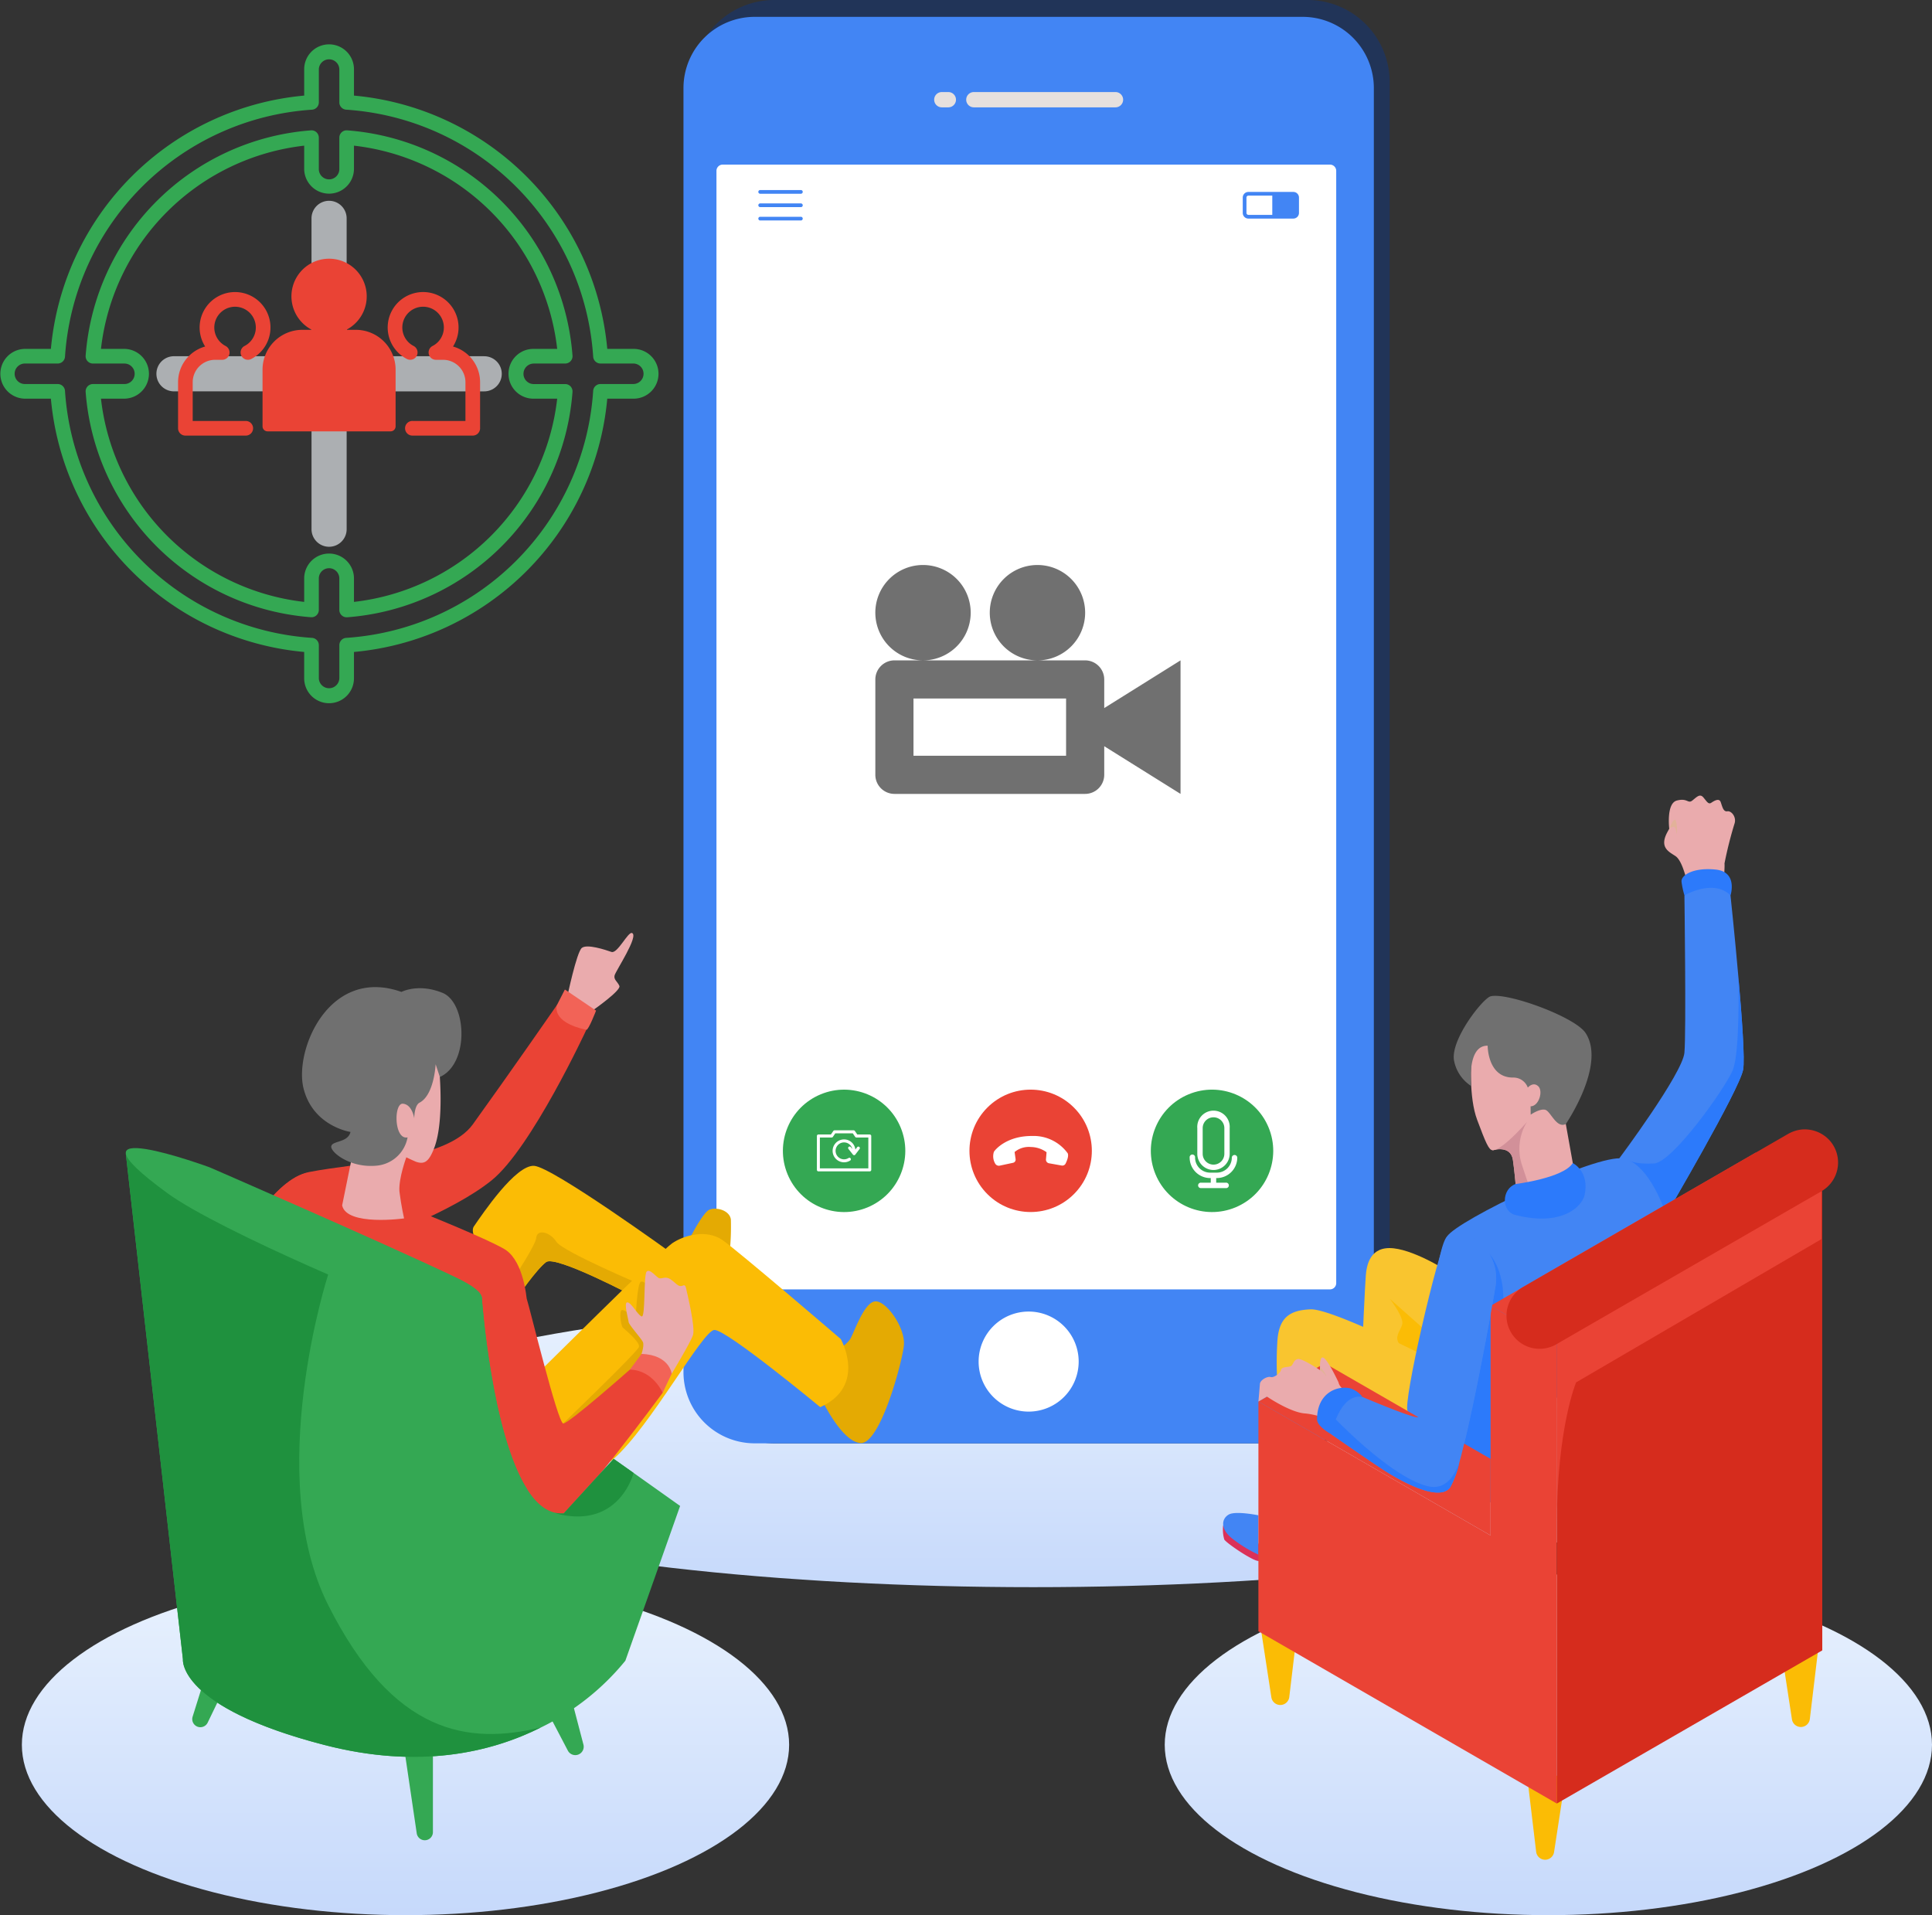 <svg xmlns="http://www.w3.org/2000/svg" xmlns:xlink="http://www.w3.org/1999/xlink" width="376.978" height="373.694" viewBox="0 0 376.978 373.694">
  <rect x="0" y="0" width="376.978" height="373.694" fill="#333333" stroke="none"/>
  <defs>
    <linearGradient id="linear-gradient" x1="0.5" x2="0.5" y2="1" gradientUnits="objectBoundingBox">
      <stop offset="0" stop-color="#e9f2fe"/>
      <stop offset="1" stop-color="#c6d9fb"/>
    </linearGradient>
  </defs>
  <g id="Group_4860" data-name="Group 4860" transform="translate(-998.202 681.104)">
    <ellipse id="Ellipse_404" data-name="Ellipse 404" cx="74.856" cy="33.243" rx="74.856" ry="33.243" transform="translate(1225.468 -373.897)" fill="url(#linear-gradient)"/>
    <ellipse id="Ellipse_403" data-name="Ellipse 403" cx="74.856" cy="33.243" rx="74.856" ry="33.243" transform="translate(1002.468 -373.897)" fill="url(#linear-gradient)"/>
    <g id="Group_4856" data-name="Group 4856" transform="translate(-510 52)">
      <path id="Path_1133" data-name="Path 1133" d="M3954.63,992.057h-26.839V965.218a3.428,3.428,0,1,0-6.855,0v26.839H3894.1a3.428,3.428,0,1,0,0,6.856h26.838v26.838a3.428,3.428,0,1,0,6.855,0V998.917h26.839a3.428,3.428,0,1,0,0-6.856Z" transform="translate(-2351.951 -1655.655)" fill="#acafb2"/>
      <path id="Path_1134" data-name="Path 1134" d="M3728.014,734.943h-5.071a54.6,54.6,0,0,0-49.425-49.425v-5.071a4.857,4.857,0,1,0-9.713,0v5.071a54.6,54.6,0,0,0-49.425,49.425h-5.073a4.857,4.857,0,0,0,0,9.713h5.072a54.594,54.594,0,0,0,49.424,49.425v5.072a4.857,4.857,0,1,0,9.713,0v-5.072a54.6,54.6,0,0,0,49.426-49.425h5.07a4.857,4.857,0,1,0,0-9.713Zm0,6.856h-6.4a1.428,1.428,0,0,0-1.423,1.337A51.714,51.714,0,0,1,3672,791.329a1.43,1.43,0,0,0-1.337,1.426v6.4a2,2,0,0,1-4,0v-6.4a1.43,1.43,0,0,0-1.337-1.426,51.712,51.712,0,0,1-48.193-48.193,1.431,1.431,0,0,0-1.426-1.337h-6.4a2,2,0,0,1,0-4h6.4a1.429,1.429,0,0,0,1.426-1.337,51.712,51.712,0,0,1,48.193-48.193,1.431,1.431,0,0,0,1.337-1.426v-6.4a2,2,0,0,1,4,0v6.4a1.43,1.43,0,0,0,1.337,1.423,51.711,51.711,0,0,1,48.193,48.193,1.427,1.427,0,0,0,1.426,1.337h6.4a2,2,0,0,1,0,4Z" transform="translate(-2096.248 -1399.97)" fill="#34a853"/>
      <path id="Path_1135" data-name="Path 1135" d="M3848.591,877.773h6.14a1.428,1.428,0,0,0,1.424-1.533,47.7,47.7,0,0,0-43.966-43.966,1.427,1.427,0,0,0-1.534,1.424v6.14a2,2,0,1,1-4,0V833.7a1.434,1.434,0,0,0-.455-1.047,1.414,1.414,0,0,0-1.078-.377,47.7,47.7,0,0,0-43.966,43.966,1.428,1.428,0,0,0,1.425,1.533h6.139a2,2,0,1,1,0,4h-6.139a1.431,1.431,0,0,0-1.425,1.534,47.7,47.7,0,0,0,43.966,43.965,1.428,1.428,0,0,0,1.534-1.423v-6.14a2,2,0,1,1,4,0v6.146a1.428,1.428,0,0,0,1.427,1.428h.106a47.7,47.7,0,0,0,43.965-43.97,1.43,1.43,0,0,0-1.424-1.534h-6.141a2,2,0,0,1,0-4Zm0,6.857h4.575a45.036,45.036,0,0,1-39.654,39.654v-4.576a4.856,4.856,0,1,0-9.713,0v4.576a45.036,45.036,0,0,1-39.654-39.654h4.575a4.857,4.857,0,0,0,0-9.713h-4.575a45.036,45.036,0,0,1,39.654-39.654v4.576a4.857,4.857,0,0,0,9.713,0v-4.576a45.036,45.036,0,0,1,39.654,39.654h-4.575a4.857,4.857,0,1,0,0,9.713Z" transform="translate(-2236.243 -1539.944)" fill="#34a853"/>
      <path id="Path_1136" data-name="Path 1136" d="M3941.44,1128.24a6.917,6.917,0,0,0-5.834,10.626,7.242,7.242,0,0,0-5.285,6.966v8.988a1.427,1.427,0,0,0,1.428,1.429h11.728a1.429,1.429,0,1,0,0-2.856h-10.3v-7.561a4.379,4.379,0,0,1,4.371-4.372h1.387a1.428,1.428,0,0,0,.653-2.7,4.051,4.051,0,1,1,3.708,0,1.428,1.428,0,1,0,1.308,2.539,6.912,6.912,0,0,0-3.162-13.058Z" transform="translate(-2387.374 -1804.358)" fill="#ea4335"/>
      <path id="Path_1137" data-name="Path 1137" d="M4326.684,1138.827a6.914,6.914,0,1,0-9,2.432,1.428,1.428,0,1,0,1.309-2.539,4.052,4.052,0,1,1,3.706,0,1.428,1.428,0,0,0,.655,2.7h1.386a4.378,4.378,0,0,1,4.371,4.371v7.561h-10.3a1.429,1.429,0,1,0,0,2.856h11.728a1.428,1.428,0,0,0,1.428-1.429v-8.988A7.239,7.239,0,0,0,4326.684,1138.827Z" transform="translate(-2730.089 -1804.319)" fill="#ea4335"/>
      <path id="Path_1138" data-name="Path 1138" d="M4103.113,1081.071h-1.851a7.345,7.345,0,1,0-6.718,0h-1.852a7.772,7.772,0,0,0-7.772,7.773v11.06a.978.978,0,0,0,.978.978h24.009a.976.976,0,0,0,.976-.978v-11.061A7.77,7.77,0,0,0,4103.113,1081.071Z" transform="translate(-2525.49 -1749.819)" fill="#ea4335"/>
    </g>
    <ellipse id="Ellipse_7" data-name="Ellipse 7" cx="141.356" cy="28.243" rx="141.356" ry="28.243" transform="translate(1058.468 -427.897)" fill="url(#linear-gradient)"/>
    <g id="Group_4835" data-name="Group 4835" transform="translate(-955 -19)">
      <path id="Rectangle_1012" data-name="Rectangle 1012" d="M15.828,0H120.257a16.026,16.026,0,0,1,15.828,16.218V265.407a16.027,16.027,0,0,1-15.828,16.218H15.828A16.026,16.026,0,0,1,0,265.406V16.218A16.026,16.026,0,0,1,15.828,0Z" transform="translate(2088.274 -662.104)" fill="#213458"/>
      <path id="Path_11118" data-name="Path 11118" d="M13.9,0H120.808a13.9,13.9,0,0,1,13.9,13.9V264.439a13.9,13.9,0,0,1-13.9,13.9H13.9A13.9,13.9,0,0,1,0,264.439V13.9A13.9,13.9,0,0,1,13.9,0Z" transform="translate(2086.563 -658.816)" fill="#4285f4"/>
      <path id="Path_11117" data-name="Path 11117" d="M1.217,0H119.711a1.217,1.217,0,0,1,1.217,1.217V218.252a1.217,1.217,0,0,1-1.217,1.217H1.217A1.217,1.217,0,0,1,0,218.251V1.217A1.217,1.217,0,0,1,1.217,0Z" transform="translate(2093 -629.986)" fill="#fff"/>
      <path id="Path_7953" data-name="Path 7953" d="M7.743,2.984A1.492,1.492,0,1,1,7.743,0H35.379a1.492,1.492,0,1,1,0,2.984ZM2.764,0a1.492,1.492,0,0,1,0,2.984H1.493A1.492,1.492,0,1,1,1.493,0Z" transform="translate(2135.48 -644.143)" fill="#e6e0de" fill-rule="evenodd"/>
      <path id="Path_7954" data-name="Path 7954" d="M9.762,19.524A9.761,9.761,0,1,0,0,9.762a9.761,9.761,0,0,0,9.762,9.762Z" transform="translate(2144.154 -406.191)" fill="#fff" fill-rule="evenodd"/>
      <g id="Group_1705" data-name="Group 1705" transform="translate(2101.169 -625.024)">
        <path id="Path_7967" data-name="Path 7967" d="M.36.726A.363.363,0,1,1,.36,0H8.3a.363.363,0,0,1,0,.726Zm0,5.214a.361.361,0,0,1,0-.723H8.3a.361.361,0,1,1,0,.723Zm0-2.607a.361.361,0,1,1,0-.723H8.3a.363.363,0,0,1,0,.726Z" transform="translate(0.003 0)" fill="#4285f4" fill-rule="evenodd"/>
        <path id="Path_7968" data-name="Path 7968" d="M10.647.324ZM1.1.723H5.762V4.475H1.1a.366.366,0,0,1-.264-.11A.372.372,0,0,1,.723,4.1v-3A.378.378,0,0,1,1.1.723ZM9.869,0H1.1A1.1,1.1,0,0,0,0,1.1v3A1.1,1.1,0,0,0,1.1,5.2H9.869a1.1,1.1,0,0,0,.753-.3l.025-.022A1.1,1.1,0,0,0,10.97,4.1v-3A1.1,1.1,0,0,0,9.869,0Z" transform="translate(94.523 0.37)" fill="#4285f4" fill-rule="evenodd"/>
      </g>
      <circle id="Ellipse_383" data-name="Ellipse 383" cx="11.94" cy="11.94" r="11.94" transform="translate(2137.42 -437.55) rotate(-45)" fill="#ea4335"/>
      <path id="Path_10758" data-name="Path 10758" d="M913.641,812.527a8.221,8.221,0,0,0-6.97-3.373c-4.928-.02-7.176,2.657-7.427,3.087a2.8,2.8,0,0,0,.241,2.289.821.821,0,0,0,.9.41l2.6-.555a.639.639,0,0,0,.494-.7l-.2-1.4a4.341,4.341,0,0,1,3.166-.979,5.35,5.35,0,0,1,3.072,1.017l-.116,1.4a.713.713,0,0,0,.582.755l2.49.443a.714.714,0,0,0,.76-.387C913.506,813.977,913.879,813.05,913.641,812.527Z" transform="translate(1247.894 -1249.602)" fill="#fff"/>
      <ellipse id="Ellipse_384" data-name="Ellipse 384" cx="11.94" cy="11.94" rx="11.94" ry="11.94" transform="translate(2102.305 -444.007) rotate(-22.5)" fill="#34a853"/>
      <path id="Path_10759" data-name="Path 10759" d="M837.788,807.6H835.35l-.466-.685a.285.285,0,0,0-.238-.126h-3.73a.293.293,0,0,0-.241.126l-.466.685h-2.443a.294.294,0,0,0-.294.294v6.61a.294.294,0,0,0,.294.294h10.022a.293.293,0,0,0,.289-.294V807.9a.294.294,0,0,0-.289-.294Zm-.28,6.611h-9.456V808.19h2.3a.3.3,0,0,0,.241-.126l.466-.69h3.413l.466.69a.308.308,0,0,0,.241.126h2.331Z" transform="translate(1285.126 -1248.341)" fill="#fff"/>
      <path id="Path_10760" data-name="Path 10760" d="M836.286,810.59a2.233,2.233,0,1,0,1.194,4.117.289.289,0,0,0,.089-.4.293.293,0,0,0-.4-.093,1.65,1.65,0,1,1,.718-1.758l-.289-.368a.294.294,0,0,0-.41-.047.289.289,0,0,0-.046.41l.872,1.105a.294.294,0,0,0,.228.112.284.284,0,0,0,.233-.117l.839-1.1a.293.293,0,0,0-.466-.354l-.361.466A2.224,2.224,0,0,0,836.286,810.59Z" transform="translate(1281.616 -1250.369)" fill="#fff"/>
      <ellipse id="Ellipse_385" data-name="Ellipse 385" cx="11.94" cy="11.94" rx="11.94" ry="11.94" transform="translate(2174.098 -444.009) rotate(-22.5)" fill="#34a853"/>
      <path id="Path_10761" data-name="Path 10761" d="M990.115,817.908a3.167,3.167,0,0,0,3.167-3.167v-5.006a3.167,3.167,0,1,0-6.316,0v5.005a3.167,3.167,0,0,0,3.15,3.167Zm-2.1-8.167a2.114,2.114,0,1,1,4.228,0v5.005a2.113,2.113,0,1,1-4.227,0Z" transform="translate(1199.858 -1251.719)" fill="#fff"/>
      <path id="Path_10762" data-name="Path 10762" d="M990.5,821.021a4,4,0,0,0,3.991-3.991.533.533,0,0,0-1.065,0,2.933,2.933,0,0,1-2.926,2.935h-1.311a2.942,2.942,0,0,1-2.933-2.933.533.533,0,1,0-1.057,0,4,4,0,0,0,3.991,3.991h.127v.9h-1.867a.533.533,0,1,0,0,1.057h4.793a.533.533,0,1,0,0-1.057h-1.867v-.9Z" transform="translate(1200.133 -1253.259)" fill="#fff"/>
    </g>
    <path id="Icon_metro-video-camera" data-name="Icon metro-video-camera" d="M24.9,15.089a9.305,9.305,0,1,1,9.305,9.305A9.3,9.3,0,0,1,24.9,15.089Zm-22.332,0a9.305,9.305,0,1,1,9.305,9.305A9.3,9.3,0,0,1,2.571,15.089ZM47.235,33.7V28.116a3.733,3.733,0,0,0-3.722-3.722H6.293a3.733,3.733,0,0,0-3.722,3.722v18.61a3.733,3.733,0,0,0,3.722,3.722h37.22a3.733,3.733,0,0,0,3.722-3.722V41.143l14.888,9.305V24.394L47.235,33.7ZM39.791,43H10.015V31.838H39.791Z" transform="translate(1166.429 -576.644)" fill="#707070"/>
    <g id="Group_4857" data-name="Group 4857" transform="translate(1022.748 -499.065)">
      <path id="Path_1199" data-name="Path 1199" d="M3416.193,2577.094s5.367-3.769,5-4.63-1.139-1.206-.941-2.049,4.814-7.764,3.4-8.276c-.789-.291-2.826,4.1-4.014,3.688s-4.754-1.6-5.776-.778-2.869,9.67-2.869,9.67S3415.027,2577.951,3416.193,2577.094Z" transform="translate(-3324.881 -2562.125)" fill="#eaabad"/>
      <path id="Path_1200" data-name="Path 1200" d="M3474.14,2696.06s3.585-4,7.065-4.68c9.723-1.906,26.891-2.313,31.94-9.3,7.087-9.834,16.426-23.3,16.426-23.3l5.72,4.857s-10.7,23.084-18.471,29.363-22.912,11.629-22.912,11.629Z" transform="translate(-3445.433 -2644.731)" fill="#ea4335"/>
      <path id="Path_1201" data-name="Path 1201" d="M3685.568,3651.209v15.3a1.585,1.585,0,0,1-1.592,1.58h0a1.584,1.584,0,0,1-1.566-1.352l-2.344-15.867a1.584,1.584,0,0,1,1.942-1.771l2.343.571A1.584,1.584,0,0,1,3685.568,3651.209Z" transform="translate(-3625.642 -3491.052)" fill="#34a853"/>
      <path id="Path_1202" data-name="Path 1202" d="M3937.957,3507.168l-4.567,14.6a1.583,1.583,0,0,0,1.038,1.984h0a1.583,1.583,0,0,0,1.9-.823l6.978-14.444a1.583,1.583,0,0,0-1.327-2.268l-2.407-.156A1.584,1.584,0,0,0,3937.957,3507.168Z" transform="translate(-3920.351 -3368.845)" fill="#34a853"/>
      <path id="Path_1203" data-name="Path 1203" d="M3482.494,3592.79l1.962,7.5a1.642,1.642,0,0,1-1.074,1.975h0a1.641,1.641,0,0,1-1.969-.8l-3.595-6.867a1.642,1.642,0,0,1,.86-2.292l1.632-.634a1.643,1.643,0,0,1,2.184,1.115Z" transform="translate(-3395.16 -3441.922)" fill="#34a853"/>
      <path id="Path_1204" data-name="Path 1204" d="M3279.686,2939.766s3.261-6.741,4.727-7.3,3.937.21,4.16,1.927a49.821,49.821,0,0,1-.264,6.709Z" transform="translate(-3170.508 -2878.483)" fill="#e4aa03"/>
      <path id="Path_1205" data-name="Path 1205" d="M3364.926,2898.336c1.045,1.265,1.778,2.082,1.778,2.082s3.8-5.546,5.678-6.928,17.4,6.841,17.4,6.841l1.843-2.112,5.469-6.3s-23.458-16.981-27.065-17.2-10,9.283-11.752,11.821C3356.993,2888.383,3362.083,2894.942,3364.926,2898.336Z" transform="translate(-3290.359 -2829.276)" fill="#fbbc05"/>
      <path id="Path_1206" data-name="Path 1206" d="M3395.69,2974.75c1.045,1.264,1.778,2.082,1.778,2.082s3.8-5.545,5.678-6.927,17.4,6.84,17.4,6.84l1.843-2.112s-16.025-6.762-17.244-8.68-3.772-2.57-3.939-.765C3401.086,2966.526,3397.558,2971.97,3395.69,2974.75Z" transform="translate(-3321.124 -2905.689)" fill="#e4aa03"/>
      <path id="Path_1207" data-name="Path 1207" d="M3603.833,2908.329s-.551-6.86-3.937-9.312-34.276-14.681-37.767-15.148-7.788,4.534-7.788,4.534l38.98,19.7Z" transform="translate(-3525.633 -2837.074)" fill="#ea4335"/>
      <path id="Path_1208" data-name="Path 1208" d="M3050.868,3066.174a5.988,5.988,0,0,0,2.843-2.143c.832-1.437,2.762-7.328,4.955-7.353s5.875,5.28,5.511,8.65-4.651,19.333-8.483,19-7.849-9.078-7.982-9.415S3050.868,3066.174,3050.868,3066.174Z" transform="translate(-2912.358 -2984.79)" fill="#e4aa03"/>
      <path id="Path_1209" data-name="Path 1209" d="M3715.77,2853.675c.872,4.1,12.083,2.54,12.083,2.54s-.559-2.508-.872-5.016c-.007-.1-.031-.214-.038-.33-.146-2.551,1.345-6.552,1.345-6.552l-.13-2.035-9.821-1.221Z" transform="translate(-3673.556 -2800.514)" fill="#eaabad"/>
      <path id="Path_1211" data-name="Path 1211" d="M3685.459,2713.375s1.221,10.771-.886,16.281c-1.056,2.762-1.945,3.277-3.6,2.691a45.043,45.043,0,0,1-5.089-2.6l-6.127-11.687,11.51-8.957S3685.138,2708.484,3685.459,2713.375Z" transform="translate(-3624.389 -2687.716)" fill="#eaabad"/>
      <path id="Path_1212" data-name="Path 1212" d="M3663.7,2660.463s-.362-2.7-2.2-2.874-1.759,7.122.9,6.571a6.754,6.754,0,0,1-6.033,5.517c-5.252.507-9.094-2.71-8.855-3.8s3.265-.669,3.746-2.777c0,0-7.3-1.074-9.158-8.494s4.942-23.849,19.108-18.828c0,0,3.273-1.744,8.01.183s5.286,13.809-.521,16.416l-.823-2.485s-.27,6-3.139,7.493C3663.69,2657.925,3663.7,2660.463,3663.7,2660.463Z" transform="translate(-3607.418 -2624.27)" fill="#707070"/>
      <path id="Path_1213" data-name="Path 1213" d="M3182.836,2986.835s5.189,9.131-4,13.292c0,0-18.375-15.215-20.679-15.068s-12.53,18.94-19.635,25.147-15.99-15.5-15.99-15.5,25.181-25.023,27.392-26.549,6.667-2.846,9.845-.625S3182.836,2986.835,3182.836,2986.835Z" transform="translate(-3043.327 -2907.595)" fill="#fbbc05"/>
      <path id="Path_1214" data-name="Path 1214" d="M3377.118,3031.343c-.055-.074-.765-1.432-1.531-1.227s-1.027,7.157-1.027,7.157-2.169-1.837-2.726-1.6-.145,3.075.219,3.414,3.371,2.774,3.147,3.75-15.99,16.086-15.99,16.086l4.552,3.761,17.871-21.295Z" transform="translate(-3275.068 -2962.07)" fill="#e4aa03"/>
      <path id="Path_1215" data-name="Path 1215" d="M3333.218,3032.45s.788-2.127.436-2.872-2.751-3.364-2.787-3.9-1.018-3.859-.243-3.83,1.972,2.413,2.775,2.747.346-8.1,1-8.755,1.922,1.185,2.471,1.308,1.278-.466,2.246.242,1.226,1.153,1.772,1.27.962-.6,1.178.387,1.875,7.726,1.355,9.22-4.138,7.494-4.138,7.494S3334.784,3036.5,3333.218,3032.45Z" transform="translate(-3232.757 -2949.766)" fill="#eaabad"/>
      <path id="Path_1216" data-name="Path 1216" d="M3367.689,3131.042s-.419-3.657-5.876-3.852l-2.283,3.064,6.4,4.515Z" transform="translate(-3261.172 -3045.052)" fill="#f26357"/>
      <path id="Path_1217" data-name="Path 1217" d="M3411.347,3040.029s-1.89-4.417-6.4-4.514c0,0-11.911,10.526-12.988,10.516s-6.553-22.612-7.17-24.464-2.392-6.155-7.629-5.053-6.825,11.2-4.415,21.279,13.526,27.161,18.807,26.032C3394.289,3063.239,3411.347,3040.029,3411.347,3040.029Z" transform="translate(-3306.591 -2950.311)" fill="#ea4335"/>
      <path id="Path_1218" data-name="Path 1218" d="M3359.354,2957.074s-1.018,9.3,27.6,16.7c18.473,4.783,32.535,1.464,42.261-3.422h.014a48.454,48.454,0,0,0,16.453-13.015l10.684-30.2-9.086-6.452-3.884-2.747-9.739,10.646a5.324,5.324,0,0,1-1.722-.134c-2.005-.458-3.749-2.026-5.242-4.3-7.172-10.84-9.029-37.769-9.029-37.769l-.327-.125-29.1-11.732L3348.21,2858.4Z" transform="translate(-3348.206 -2815.333)" fill="#34a853"/>
      <path id="Path_1219" data-name="Path 1219" d="M3546.126,2957.074s-1.017,9.3,27.6,16.7c18.473,4.783,32.535,1.464,42.262-3.422-14.234,3.446-28.809,1.374-41.519-23.876s0-64.49,0-64.49l.541-7.456L3534.99,2858.4Z" transform="translate(-3534.981 -2815.333)" fill="#1f913e"/>
      <path id="Path_1220" data-name="Path 1220" d="M3671.84,2882.654s21.607.473,6.751-6.586-47.914-21.41-47.914-21.41-30.475-11.177-8.215,5.057C3632.653,2867.149,3669.686,2882.663,3671.84,2882.654Z" transform="translate(-3614.327 -2808.929)" fill="#34a853"/>
      <path id="Path_1221" data-name="Path 1221" d="M3412.433,3278.713a5.32,5.32,0,0,1-1.724-.131,5.955,5.955,0,0,0,1.223.384c11.539,2.349,14.121-8.153,14.121-8.153l-3.885-2.743Z" transform="translate(-3326.976 -3165.452)" fill="#1f913e"/>
      <path id="Path_1222" data-name="Path 1222" d="M3552.31,3052.771s7.1,24.6,15.92,35.243c-7.169-10.841-9.03-37.766-9.03-37.766l-.322-.128Z" transform="translate(-3489.736 -2979.184)" fill="#34a853"/>
      <path id="Path_1223" data-name="Path 1223" d="M3466.861,2645.917c.42.092,1.9-3.749,1.9-3.749l-6.083-4.118-1.539,3.01S3459.794,2644.381,3466.861,2645.917Z" transform="translate(-3377.002 -2627.013)" fill="#f26357"/>
    </g>
    <g id="Group_4859" data-name="Group 4859" transform="translate(3 -15.482)">
      <path id="Path_1168" data-name="Path 1168" d="M4333.245,3317.151l-1.979,12.9a1.768,1.768,0,0,1-1.742,1.5h0a1.768,1.768,0,0,1-1.753-1.554l-1.541-12.9a1.767,1.767,0,0,1,1.753-1.973h3.516a1.769,1.769,0,0,1,1.745,2.031Z" transform="translate(-3032.83 -3634.292)" fill="#fbbc05"/>
      <g id="Group_4858" data-name="Group 4858" transform="translate(1233.821 -510.38)">
        <path id="Path_1169" data-name="Path 1169" d="M3957.025,3104.452l1.977,12.9a1.768,1.768,0,0,0,1.745,1.5h0a1.767,1.767,0,0,0,1.752-1.556l1.54-12.9a1.767,1.767,0,0,0-1.751-1.974h-3.514a1.769,1.769,0,0,0-1.749,2.032Z" transform="translate(-3949.549 -2941.41)" fill="#fbbc05"/>
        <path id="Path_1170" data-name="Path 1170" d="M4646.214,3133.572l1.978,12.9a1.768,1.768,0,0,0,1.743,1.5h0a1.767,1.767,0,0,0,1.75-1.555l1.542-12.9a1.77,1.77,0,0,0-1.751-1.975h-3.519a1.768,1.768,0,0,0-1.743,2.033Z" transform="translate(-4537.162 -2966.237)" fill="#fbbc05"/>
        <path id="Path_1171" data-name="Path 1171" d="M4108.487,2613.889s-6.576-4.341-11.177-4.84-5.26,3.279-5.423,5.334-.636,12.656-.636,12.656l12.469,4.435Z" transform="translate(-4064.009 -2520.717)" fill="#f9c52f"/>
        <path id="Path_1172" data-name="Path 1172" d="M4134.044,2682.1l-6.694-5.935s2.9,3.7,2.4,5.094-1.436,2.273-.645,3.561,4.489,2.193,4.489,2.193Z" transform="translate(-4094.788 -2577.983)" fill="#fbbc05"/>
        <path id="Path_1173" data-name="Path 1173" d="M4006.022,2698.881s-17.751-8.958-21.7-8.794-6.245,1.474-6.492,6.412a64.338,64.338,0,0,0,0,7.832l26.326,6.595Z" transform="translate(-3967.214 -2589.847)" fill="#f9c52f"/>
        <path id="Path_1174" data-name="Path 1174" d="M3906.46,2976.149a6.976,6.976,0,0,0,.223,2.753c.41.7,5.477,4.151,6.662,4.191s0-3.472,0-3.472Z" transform="translate(-3906.417 -2833.75)" fill="#db3159"/>
        <path id="Path_1175" data-name="Path 1175" d="M3913.6,2960.136s-4.4-.9-5.758-.165-1.849,2.712.616,4.685a26.622,26.622,0,0,0,5.142,3.163Z" transform="translate(-3906.669 -2819.708)" fill="#4285f4"/>
        <path id="Path_1176" data-name="Path 1176" d="M4494.936,2026.171c-.218-.678-.924-3.574-2.095-4.376s-3.206-1.6-1.664-4.56,2.437-2.9,2.821-1.11a1.551,1.551,0,0,1-1.218,2.034l-1.17-1.7s-.617-4.959,1.474-5.512,2.156.678,3.019,0,1.474-1.418,2.158-.616.985,1.418,1.541,1.049,1.542-.986,1.85-.124.494,1.916,1.293,1.787,1.788,1.11,1.417,2.342a76.781,76.781,0,0,0-1.973,7.828c.064.678-.122,2.958-.122,2.958Z" transform="translate(-4404.518 -2009.982)" fill="#eaabad"/>
        <path id="Path_1177" data-name="Path 1177" d="M4523.1,2112.459s1.474-4.561-2.868-5.023-6.854,1.078-6.693,2.4a17,17,0,0,0,.561,2.619Z" transform="translate(-4424.05 -2093.002)" fill="#2c7afb"/>
        <path id="Path_1178" data-name="Path 1178" d="M4431.24,2184.8l3.658,4.408,5.463,6.578s14.3-24.33,15.034-28.275c.364-1.943-.228-10.226-.928-18.129-.709-8.145-1.537-15.886-1.537-15.886-3.334-3.323-8.99,0-8.99,0s.365,26.627,0,30.7S4431.24,2184.8,4431.24,2184.8Z" transform="translate(-4353.89 -2114.031)" fill="#4285f4"/>
        <path id="Path_1179" data-name="Path 1179" d="M4444.819,2285.73l1.657,3.925,5.464,6.578s14.3-24.329,15.033-28.274c.364-1.943-.227-10.226-.928-18.128,0,0,.375,14.684-1.1,18.226s-11.754,17.981-15.343,18.2C4446.2,2286.44,4444.948,2285.8,4444.819,2285.73Z" transform="translate(-4365.467 -2214.48)" fill="#2c7afb"/>
        <path id="Path_1180" data-name="Path 1180" d="M4200.828,2501.114s-3.124-9.945-8.382-10.931-32.463,12.087-34.354,15.2-8.695,32.618-7.693,34.061,17.516,16.818,17.516,16.818Z" transform="translate(-4114.354 -2419.363)" fill="#4285f4"/>
        <path id="Path_1181" data-name="Path 1181" d="M4206.69,2662.279l12.454,4.422s-1.8-38.657-2.041-42.595c-.319-5.116-2.691-7.517-2.691-7.517a9.248,9.248,0,0,1,1.213,6.338c-1.235,7.4-6.53,36.312-8.876,39.269A.511.511,0,0,1,4206.69,2662.279Z" transform="translate(-4162.434 -2527.184)" fill="#2c7afb"/>
        <path id="Path_1182" data-name="Path 1182" d="M1708.811,2106.945l-58.231-33.621.007-44.825,45.3,26.134V2009.82l12.942,7.453Z" transform="translate(-1643.658 -1910.271)" fill="#ea4335"/>
        <path id="Path_1183" data-name="Path 1183" d="M2097.467,1947.271l-51.8,29.889.016-89.671,51.768-29.889Z" transform="translate(-1980.518 -1780.486)" fill="#d62c1d"/>
        <path id="Path_1184" data-name="Path 1184" d="M4400.145,2533.74v9.339l-47.878,27.958s-3.758,8.844-3.758,27.908v-41.121Z" transform="translate(-4283.351 -2456.545)" fill="#ea4335"/>
        <path id="Path_1185" data-name="Path 1185" d="M4260.721,2512.56l12.947,7.445,51.763-29.886-9.167-5.271-2.172-1.254-1.645-.924-42.253,24.406c-.01,0-.019.01-.03.029Z" transform="translate(-4208.501 -2413.002)" fill="#ea4335"/>
        <path id="Path_1186" data-name="Path 1186" d="M4285.07,2493.811a6.474,6.474,0,0,0,6.459-.011l51.764-29.881a6.468,6.468,0,0,0,2.064-9.318,6.311,6.311,0,0,0-2.064-1.874l-.008-.01a6.616,6.616,0,0,0-2.645-.838,6.341,6.341,0,0,0-3.046.464h-.01c-.256.107-.512.236-.77.374l-51.754,29.892a6.8,6.8,0,0,0-.759.512c-.009,0-.02.011-.029.03A6.463,6.463,0,0,0,4285.07,2493.811Z" transform="translate(-4226.5 -2386.725)" fill="#d62c1d"/>
        <path id="Path_1187" data-name="Path 1187" d="M1695.93,2104.527l-32.359-18.657-12.942,7.47,45.3,26.134Z" transform="translate(-1643.701 -1975.112)" fill="#ea4335"/>
        <path id="Path_1188" data-name="Path 1188" d="M4279.837,2424.638l-9.926,2.538-1.663.423s-.033-.479-.1-1.233c-.131-1.459-.357-3.934-.642-5.928-.441-3.017-3.949-1.9-3.949-1.9l.568-3.941.295-2.1.178-1.241,5.98-3.257,6.788,2.837Z" transform="translate(-4210.922 -2349.338)" fill="#eaabad"/>
        <path id="Path_1189" data-name="Path 1189" d="M4270.969,2452.477s-1.328-.025-2.848-.09c-.129-1.459-.356-3.933-.641-5.928-.442-3.016-3.95-1.9-3.95-1.9l.567-3.941.3-2.1,5.79.567a10.125,10.125,0,0,0-1.062,7.959C4270.494,2451.258,4270.969,2452.477,4270.969,2452.477Z" transform="translate(-4210.897 -2375.36)" fill="#d29099"/>
        <path id="Path_1190" data-name="Path 1190" d="M4295.237,2502.72c-.431,1.969-4.079,6.261-13.5,3.881-2.8-.71-2.7-5.073.036-6.044,0,0,9.341-1.157,11.155-4.087C4292.929,2496.464,4296.257,2498.074,4295.237,2502.72Z" transform="translate(-4224.666 -2424.769)" fill="#2c7afb"/>
        <path id="Path_1191" data-name="Path 1191" d="M3953.43,2762.438l1.657-.965s4.358,2.968,7.248,3.273a13.88,13.88,0,0,1,4.569,1.179l4.8-4.684s-2.4-1.179-2.641-2.535c0,0-2.219-4.8-3.088-4.864-.453-.04-.541.936-.532,1.873,0,.208.01.425.029.612l-.009-.011c-1.224-.8-3.65-2.308-4.35-2.169-.927.188-.868,1.234-1.42,1.421s-1.726.059-1.853.709-1.42,1.568-2.032,1.381-2.031.552-2.09,1.362S3953.43,2762.438,3953.43,2762.438Z" transform="translate(-3946.501 -2644.208)" fill="#eaabad"/>
        <path id="Path_1192" data-name="Path 1192" d="M4049.85,2627.543s6.9,4.8,9.92,6.78c2.988,1.953,10.779,6.519,13.2,3.708a.476.476,0,0,0,.058-.069,18.243,18.243,0,0,0,1.8-4.864.034.034,0,0,1,.01-.03c.128-.464.257-.956.4-1.474.02-.09.04-.158.05-.208a.334.334,0,0,0,.008-.069c2.525-9.781,5.68-27.14,6.6-32.633a9.243,9.243,0,0,0-1.212-6.337c-2.161-3.61-6.352-5.346-8.236-3.389-2.8,2.9-4.912,34.882-5.631,35.255s-10.869-3.946-10.869-3.946c-4.2-.876-5.511,2.624-5.926,5.079v.01A13.535,13.535,0,0,0,4049.85,2627.543Z" transform="translate(-4028.71 -2502.93)" fill="#4285f4"/>
        <path id="Path_1193" data-name="Path 1193" d="M4049.85,2838.707s6.9,4.8,9.92,6.78c2.988,1.953,10.779,6.519,13.2,3.708a.53.53,0,0,0,.058-.07,18.221,18.221,0,0,0,1.8-4.864c-.749,2.159-2.5,5.433-6.075,4.6-7.11-1.668-18.007-13.049-18.007-13.049l-.72.7v.011A13.542,13.542,0,0,0,4049.85,2838.707Z" transform="translate(-4028.71 -2714.094)" fill="#2c7afb"/>
        <path id="Path_1194" data-name="Path 1194" d="M4037.562,2793.98c-2.505-.637-6.532.816-6.532,6.042,0,1.418,2.773,2.9,2.773,2.9s1.6-8.073,6.1-7.274A4.964,4.964,0,0,0,4037.562,2793.98Z" transform="translate(-4012.663 -2678.31)" fill="#2c7afb"/>
        <path id="Path_1195" data-name="Path 1195" d="M4034.919,2766.54c0,.207.01.424.03.611a1.045,1.045,0,0,1,.109.078,7.133,7.133,0,0,1,.612.543,2.707,2.707,0,0,1,.553.761A4.109,4.109,0,0,0,4034.919,2766.54Z" transform="translate(-4015.98 -2655.034)" fill="#e2b299"/>
        <path id="Path_1196" data-name="Path 1196" d="M4497.319,2043.6s.708-1.845,1.11-1.784.493,2.4.339,2.712S4498.923,2042.274,4497.319,2043.6Z" transform="translate(-4410.229 -2037.127)" fill="#e2b299"/>
        <path id="Path_1197" data-name="Path 1197" d="M4234.866,2335.906c-.056.626-.554,7.705,1.11,12.143s2.271,5.916,3.021,5.916c2.1,0,7.536-6.476,7.536-6.476l2.717-5.118.59-4.344-9.187-5.757S4235.177,2332.516,4234.866,2335.906Z" transform="translate(-4186.362 -2284.769)" fill="#eaabad"/>
        <path id="Path_1198" data-name="Path 1198" d="M4218.636,2284.788s-.036,6.219,4.936,6.219a2.985,2.985,0,0,1,2.9,1.96s1.014-1.218,2.028-.272.135,3.921-1.486,3.921l.018,1.632s1.769-1.227,2.832-.955,2.168,3.684,4.017,2.787c0,0,7.933-11.574,3.86-17.771-2.1-3.188-15.436-8-18.546-7.149-1.474.4-7.853,8.422-7.12,12.528a7.586,7.586,0,0,0,3.354,4.973S4214.514,2284.72,4218.636,2284.788Z" transform="translate(-4166.979 -2235.992)" fill="#707070"/>
      </g>
    </g>
  </g>
</svg>
